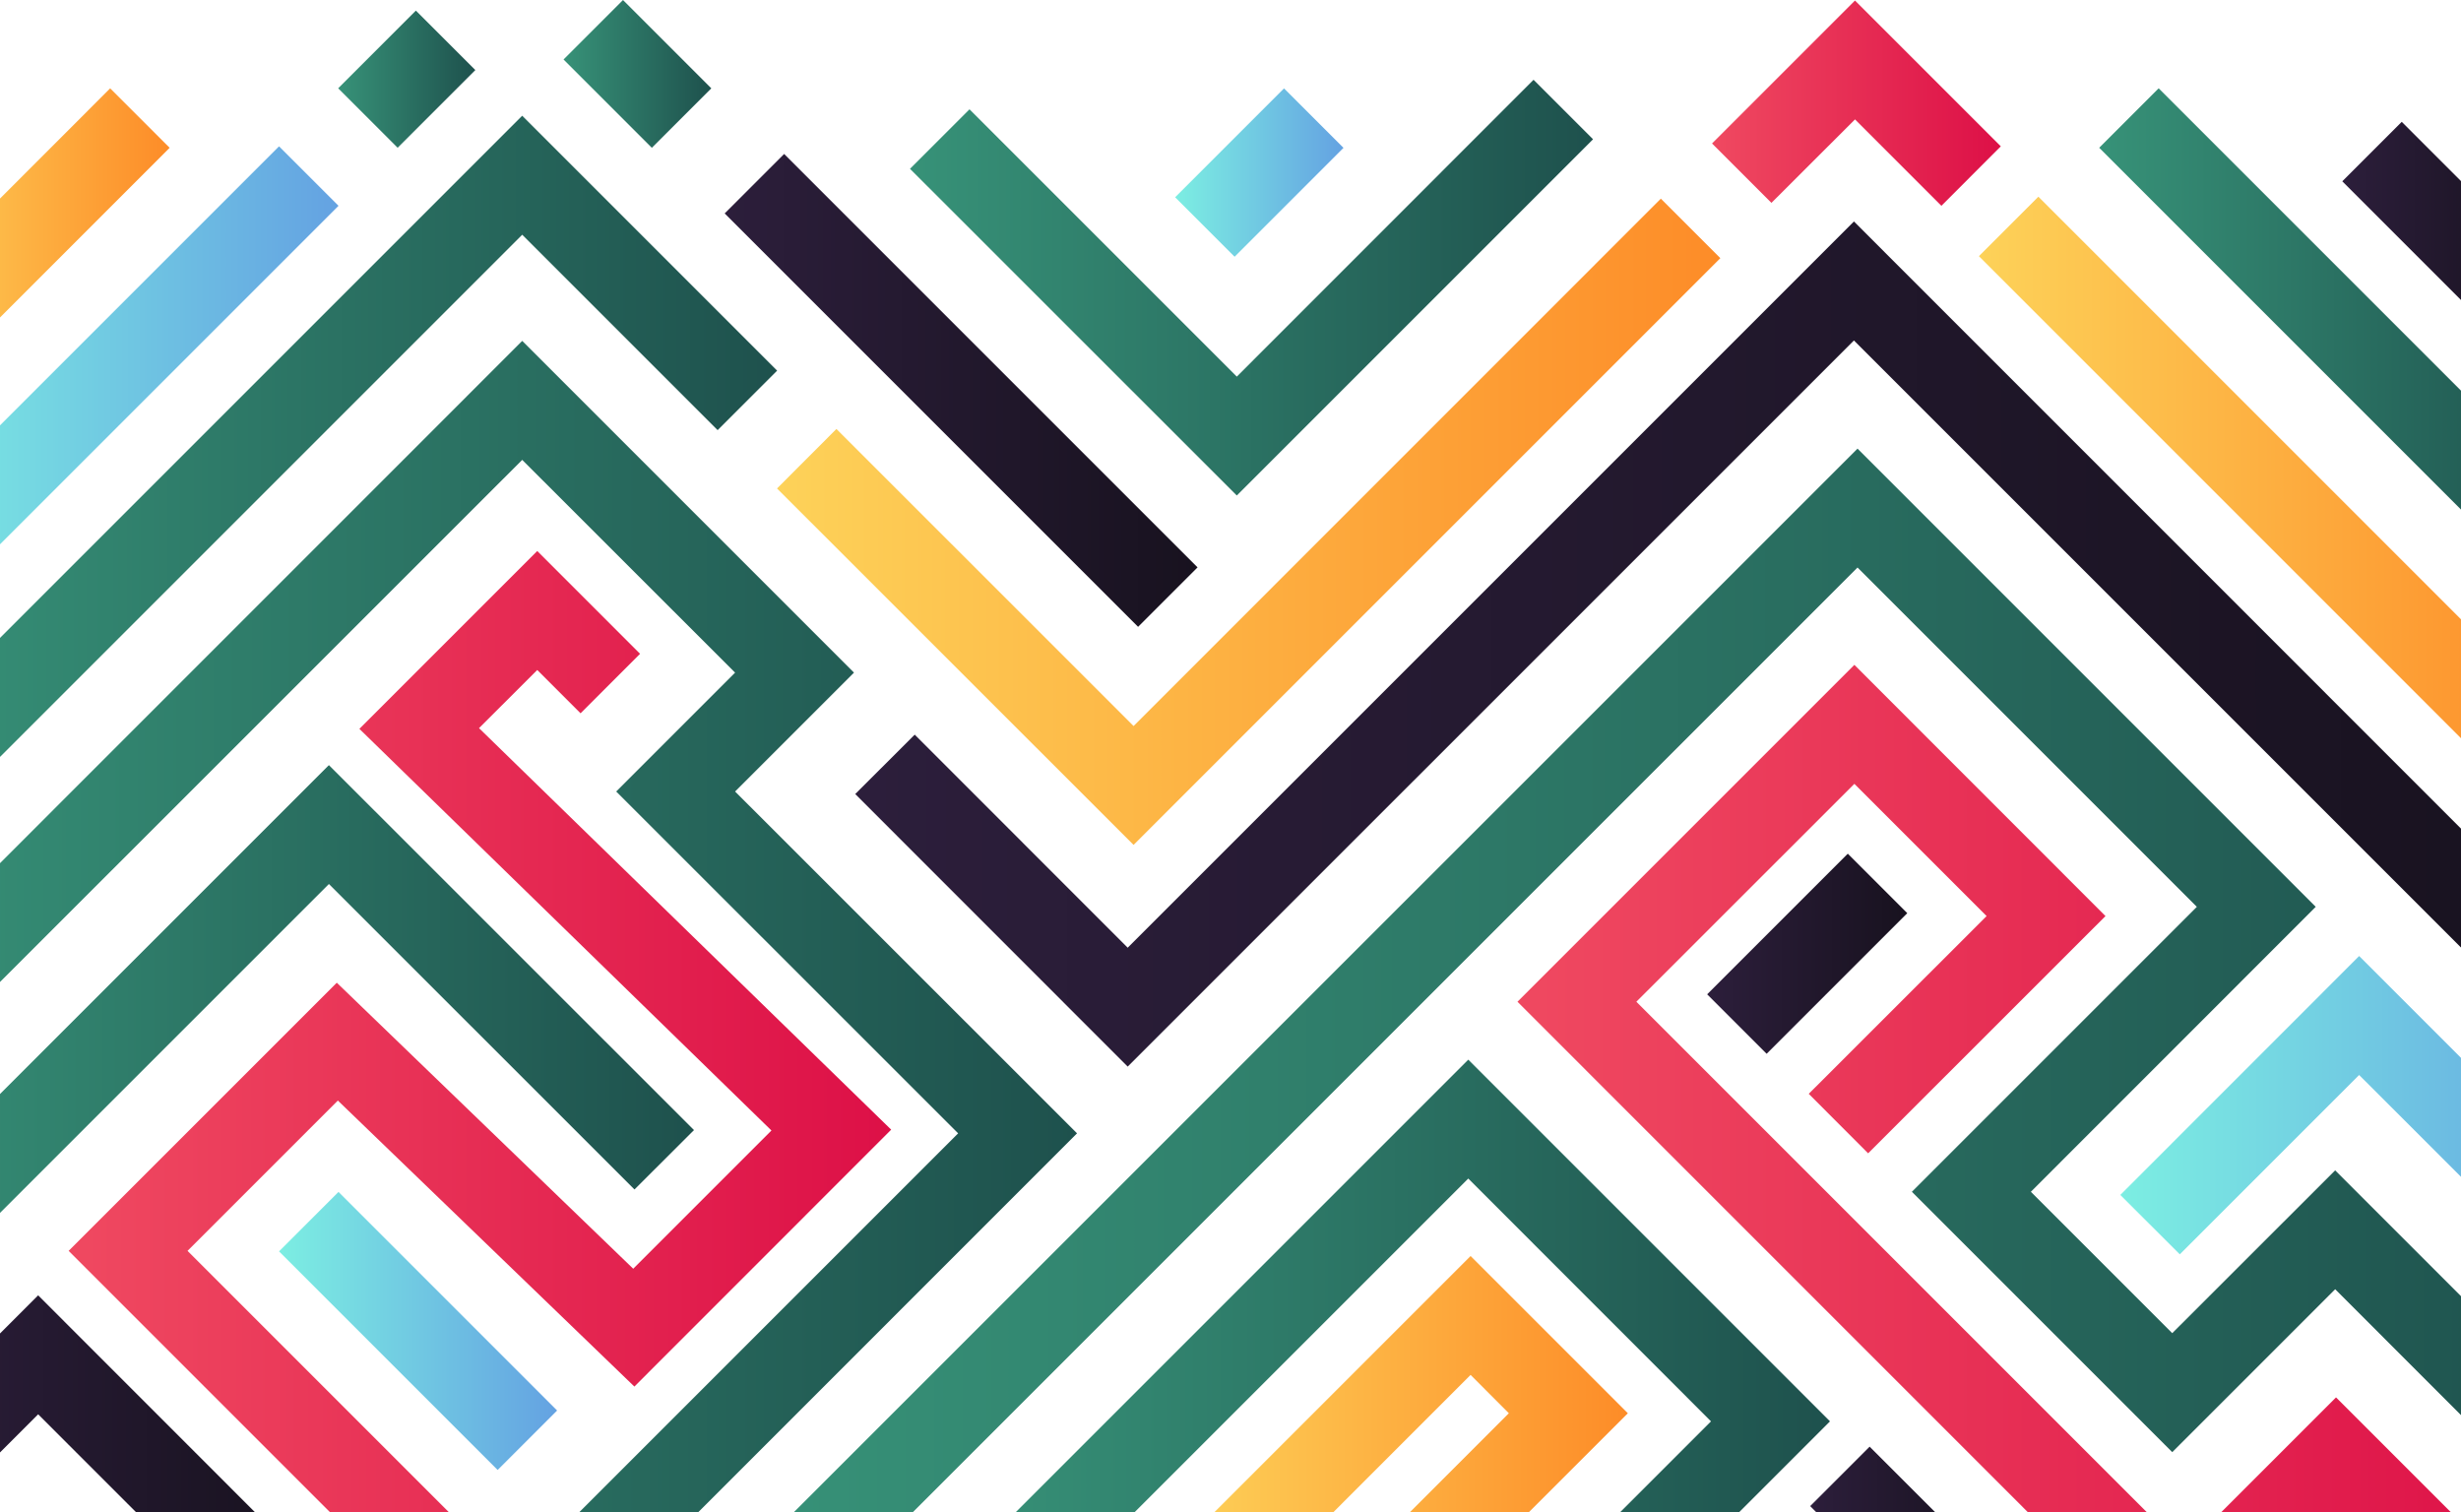 <?xml version="1.0" encoding="UTF-8"?><svg id="b" xmlns="http://www.w3.org/2000/svg" xmlns:xlink="http://www.w3.org/1999/xlink" viewBox="0 0 234.12 143.85"><defs><style>.ae{fill:url(#ad);}.af{fill:url(#ac);}.ag{fill:url(#aa);}.ah{fill:url(#ab);}.ai{fill:url(#u);}.aj{fill:url(#t);}.ak{fill:url(#y);}.al{fill:url(#w);}.am{fill:url(#x);}.an{fill:url(#z);}.ao{fill:url(#j);}.ap{fill:url(#g);}.aq{fill:url(#m);}.ar{fill:url(#h);}.as{fill:url(#i);}.at{fill:url(#q);}.au{fill:url(#r);}.av{fill:url(#o);}.aw{fill:url(#p);}.ax{fill:url(#k);}.ay{fill:url(#n);}.az{fill:url(#l);}.ba{fill:url(#f);}.bb{fill:url(#s);}.bc{fill:url(#e);}.bd{fill:url(#v);}.be{fill:none;}.bf{clip-path:url(#d);}</style><clipPath id="d"><rect class="be" width="234.12" height="143.85"/></clipPath><linearGradient id="e" x1="81.36" y1="61.27" x2="242.85" y2="61.27" gradientUnits="userSpaceOnUse"><stop offset="0" stop-color="#2c1e3b"/><stop offset="1" stop-color="#18121f"/></linearGradient><linearGradient id="f" x1="71.15" y1="98.28" x2="248.23" y2="98.28" gradientUnits="userSpaceOnUse"><stop offset="0" stop-color="#379278"/><stop offset="1" stop-color="#1e514d"/></linearGradient><linearGradient id="g" x1="73.92" y1="49.64" x2="163.66" y2="49.64" gradientUnits="userSpaceOnUse"><stop offset="0" stop-color="#fdd259"/><stop offset="1" stop-color="#fd8c28"/></linearGradient><linearGradient id="h" x1="-14.87" y1="94.16" x2="102.46" y2="94.16" xlink:href="#f"/><linearGradient id="i" x1="-8.96" y1="43.16" x2="73.93" y2="43.16" xlink:href="#f"/><linearGradient id="j" x1="6.53" y1="103.19" x2="84.78" y2="103.19" gradientUnits="userSpaceOnUse"><stop offset=".02" stop-color="#ef4860"/><stop offset="1" stop-color="#dd1047"/></linearGradient><linearGradient id="k" x1="26.54" y1="126.61" x2="52.99" y2="126.61" gradientTransform="translate(101.18 8.96) rotate(45)" gradientUnits="userSpaceOnUse"><stop offset="0" stop-color="#7ceee2"/><stop offset="1" stop-color="#64a2e2"/></linearGradient><linearGradient id="l" x1="-14.42" y1="98.47" x2="66.02" y2="98.47" xlink:href="#f"/><linearGradient id="m" x1="-10.54" y1="138.56" x2="28.62" y2="138.56" xlink:href="#e"/><linearGradient id="n" x1="144.36" y1="111.56" x2="243.5" y2="111.56" xlink:href="#j"/><linearGradient id="o" x1="201.71" y1="106.36" x2="249.6" y2="106.36" gradientTransform="matrix(1, 0, 0, 1, 0, 0)" xlink:href="#k"/><linearGradient id="p" x1="91.23" y1="128.52" x2="174.09" y2="128.52" xlink:href="#f"/><linearGradient id="q" x1="172.21" y1="146.17" x2="189.3" y2="146.17" gradientTransform="translate(156.3 -85) rotate(45)" xlink:href="#e"/><linearGradient id="r" x1="111.55" y1="137.11" x2="154.86" y2="137.11" xlink:href="#g"/><linearGradient id="s" x1="188.26" y1="46.51" x2="243.85" y2="46.51" gradientTransform="translate(96.17 -139.15) rotate(45)" xlink:href="#g"/><linearGradient id="t" x1="162.87" y1="9.81" x2="190.34" y2="9.81" xlink:href="#j"/><linearGradient id="u" x1="-9.54" y1="34.8" x2="32.2" y2="34.8" gradientTransform="translate(27.93 2.18) rotate(45)" xlink:href="#k"/><linearGradient id="v" x1="199.71" y1="30.75" x2="244.42" y2="30.75" gradientTransform="translate(86.79 -148.01) rotate(45)" xlink:href="#f"/><linearGradient id="w" x1="68.94" y1="37.14" x2="113.92" y2="37.14" gradientTransform="translate(53.04 -53.77) rotate(45)" xlink:href="#e"/><linearGradient id="x" x1="86.57" y1="27.36" x2="151.55" y2="27.36" xlink:href="#f"/><linearGradient id="y" x1="53.62" y1="7.03" x2="67.67" y2="7.03" gradientTransform="translate(22.73 -40.82) rotate(45)" xlink:href="#f"/><linearGradient id="z" x1="111.79" y1="16.41" x2="127.8" y2="16.41" gradientTransform="translate(46.7 -79.91) rotate(45)" xlink:href="#k"/><linearGradient id="aa" x1="222.82" y1="20.78" x2="241.22" y2="20.78" gradientTransform="translate(82.66 -157.98) rotate(45)" xlink:href="#e"/><linearGradient id="ab" x1="-9" y1="20.97" x2="16.14" y2="20.97" gradientTransform="translate(15.87 3.62) rotate(45.01)" xlink:href="#g"/><linearGradient id="ac" x1="32.17" y1="7.53" x2="45.22" y2="7.53" gradientTransform="translate(16.66 -25.16) rotate(45)" xlink:href="#f"/><linearGradient id="ad" x1="162.4" y1="90.72" x2="181.43" y2="90.72" gradientTransform="translate(114.52 -95) rotate(45)" xlink:href="#e"/></defs><g id="c"><g class="bf"><g><polygon class="bc" points="107.28 101.47 81.36 75.54 87.02 69.89 107.28 90.16 176.37 21.07 242.85 87.56 237.2 93.22 176.37 32.39 107.28 101.47"/><polygon class="ba" points="76.81 153.89 71.15 148.23 176.71 42.68 220.3 86.27 193.2 113.38 206.65 126.83 222.15 111.34 248.23 137.42 242.57 143.08 222.15 122.65 206.65 138.15 181.88 113.38 208.99 86.27 176.71 53.99 76.81 153.89"/><polygon class="ap" points="107.84 80.38 73.92 46.47 79.57 40.81 107.84 69.07 158 18.9 163.66 24.56 107.84 80.38"/><polygon class="ar" points="54.4 155.89 48.74 150.23 91.15 107.82 58.62 75.3 69.93 63.99 49.68 43.75 -9.22 102.64 -14.87 96.99 49.68 32.43 81.24 63.99 69.93 75.3 102.46 107.82 54.4 155.89"/><polygon class="as" points="-3.3 75.31 -8.96 69.65 49.68 11.01 73.93 35.26 68.27 40.92 49.68 22.33 -3.3 75.31"/><polygon class="ao" points="41.48 153.95 6.53 119 32.04 93.49 60.24 120.7 73.39 107.55 34.19 69.34 51.11 52.42 60.89 62.2 55.23 67.86 51.11 63.74 45.57 69.27 84.78 107.47 60.35 131.91 32.14 104.7 17.84 119 47.14 148.3 41.48 153.95"/><rect class="ax" x="35.77" y="111.91" width="8" height="29.41" transform="translate(-77.88 65.21) rotate(-45)"/><polygon class="az" points="-8.77 124.16 -14.42 118.5 31.29 72.79 66.02 107.51 60.36 113.16 31.29 84.1 -8.77 124.16"/><polygon class="aq" points="22.97 153.89 3.63 134.55 -4.88 143.06 -10.54 137.4 3.63 123.23 28.62 148.23 22.97 153.89"/><polygon class="ay" points="237.84 159.87 222.23 144.26 207.77 158.72 144.36 95.3 176.41 63.25 200.3 87.15 177.72 109.72 172.07 104.06 188.99 87.15 176.41 74.57 155.67 95.3 207.77 147.4 222.23 132.94 243.5 154.21 237.84 159.87"/><polygon class="av" points="243.94 121.77 224.43 102.27 207.37 119.33 201.71 113.68 224.43 90.95 249.6 116.12 243.94 121.77"/><polygon class="aw" points="153.07 156.24 147.41 150.58 162.77 135.22 139.68 112.12 96.88 154.92 91.23 149.26 139.68 100.81 174.09 135.22 153.07 156.24"/><rect class="at" x="176.75" y="138.09" width="8" height="16.17" transform="translate(-50.42 170.62) rotate(-45)"/><polygon class="au" points="134.58 154.72 128.92 149.07 143.54 134.45 139.9 130.8 117.21 153.5 111.55 147.84 139.9 119.49 154.86 134.45 134.58 154.72"/><rect class="bb" x="212.06" y="11.2" width="8" height="70.62" transform="translate(30.39 166.4) rotate(-45)"/><polygon class="aj" points="184.69 19.58 176.47 11.36 168.52 19.3 162.87 13.65 176.47 .05 190.34 13.92 184.69 19.58"/><rect class="ai" x="-14.19" y="30.8" width="51.04" height="8" transform="translate(-21.29 18.2) rotate(-45)"/><rect class="bd" x="218.06" y="3.14" width="8" height="55.23" transform="translate(43.29 166.03) rotate(-45)"/><rect class="al" x="87.43" y="9.33" width="8" height="55.62" transform="translate(.52 75.53) rotate(-45)"/><polygon class="am" points="117.66 47.14 86.57 16.06 92.23 10.4 117.66 35.83 145.89 7.59 151.55 13.25 117.66 47.14"/><rect class="ak" x="56.64" y="1.09" width="8" height="11.88" transform="translate(12.79 44.94) rotate(-45)"/><rect class="an" x="112.47" y="12.41" width="14.65" height="8" transform="translate(23.49 89.52) rotate(-45)"/><rect class="ag" x="228.02" y="11.77" width="8" height="18.02" transform="translate(53.27 170.16) rotate(-45)"/><rect class="ah" x="-10.21" y="16.97" width="27.55" height="8" transform="translate(-13.78 8.67) rotate(-45.01)"/><rect class="af" x="33.47" y="3.53" width="10.45" height="8" transform="translate(6.01 29.57) rotate(-45)"/><rect class="ae" x="162.46" y="86.72" width="18.92" height="8" transform="translate(-13.79 148.15) rotate(-45)"/></g></g></g></svg>